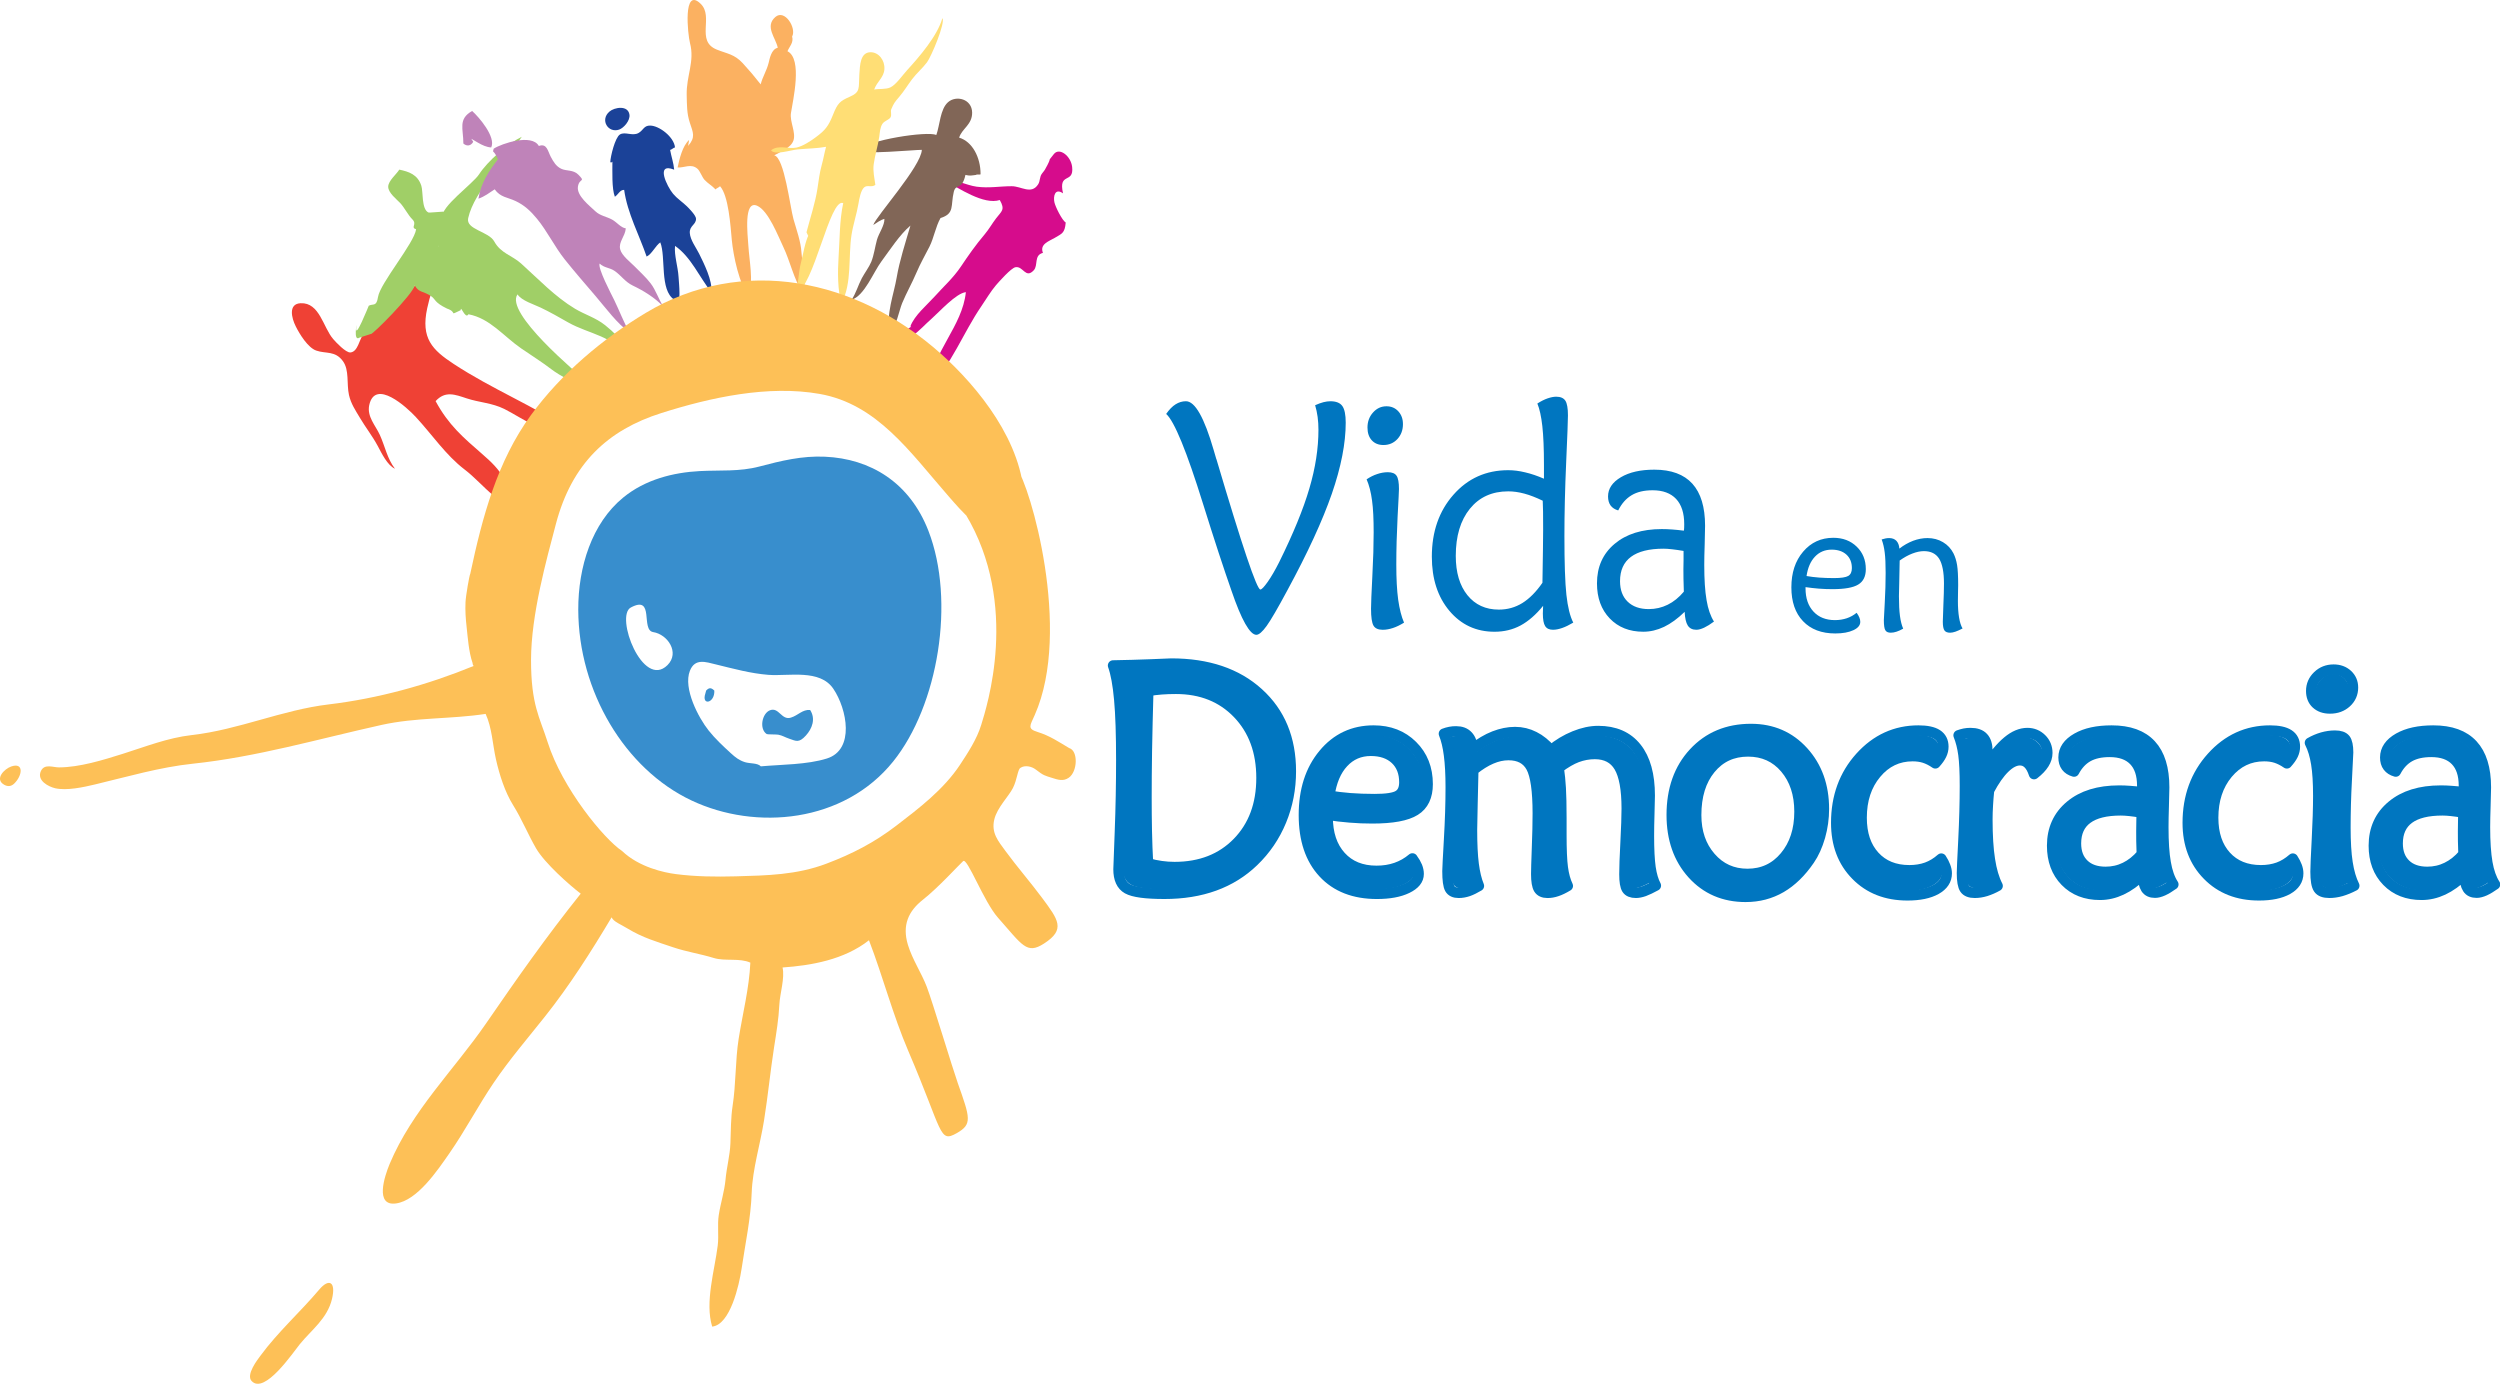 <svg xmlns="http://www.w3.org/2000/svg" width="399.963" height="221.386"><path d="M289.02 92.156c.615.11 1.282.19 2.013.248.725.052 1.513.082 2.36.082 1.146 0 1.916-.118 2.3-.345.386-.233.58-.645.58-1.25 0-.91-.29-1.624-.867-2.158-.582-.53-1.368-.798-2.37-.798-1.066 0-1.958.373-2.66 1.113-.71.74-1.16 1.777-1.357 3.11m8.014 5.88c.198.275.346.527.44.763.097.237.143.464.143.686 0 .545-.367.994-1.11 1.337-.73.343-1.7.52-2.89.52-2.2 0-3.918-.657-5.16-1.964-1.248-1.302-1.864-3.118-1.864-5.414 0-2.326.622-4.233 1.88-5.704 1.256-1.48 2.87-2.223 4.834-2.223 1.517 0 2.763.472 3.737 1.418.976.943 1.46 2.14 1.46 3.6 0 1.15-.402 1.974-1.215 2.462-.8.492-2.178.737-4.116.737-.725 0-1.453-.027-2.174-.082-.72-.06-1.43-.136-2.14-.242v.206c0 1.555.423 2.79 1.266 3.7.84.912 1.993 1.37 3.44 1.37.678 0 1.306-.104 1.885-.295.58-.194 1.108-.488 1.584-.88M303.92 89.68c-.014 1.097-.04 2.285-.07 3.556-.035 1.268-.048 1.98-.048 2.138 0 1.304.055 2.356.164 3.17.11.815.276 1.488.516 2.03-.388.22-.737.386-1.06.486-.314.106-.63.164-.94.164-.417 0-.705-.133-.857-.397-.158-.252-.237-.804-.237-1.632 0-.182.05-1.113.146-2.787.09-1.674.14-3.257.14-4.755 0-1.413-.05-2.502-.15-3.272-.093-.77-.257-1.46-.487-2.077.2-.063.403-.118.612-.16.196-.043.4-.058.594-.058.485 0 .864.146 1.15.434.278.3.442.714.478 1.25.69-.536 1.422-.95 2.196-1.25.776-.29 1.54-.435 2.3-.435.92 0 1.75.216 2.485.658.728.428 1.292 1.034 1.68 1.8.267.535.458 1.15.574 1.858.115.71.172 1.778.172 3.22 0 .147-.007.505-.022 1.07-.018.557-.02 1.048-.02 1.454 0 1.03.063 1.92.187 2.657.124.747.31 1.33.558 1.748-.434.224-.813.397-1.128.506-.32.112-.613.17-.864.17-.436 0-.74-.124-.91-.37-.166-.243-.257-.713-.257-1.39 0-.414.036-1.297.09-2.656.06-1.355.095-2.51.095-3.463 0-1.813-.264-3.13-.764-3.948-.51-.813-1.322-1.225-2.445-1.225-.574 0-1.195.13-1.86.39-.664.252-1.33.625-2.02 1.117M184.087 111.072c-.1 3.436-.173 6.514-.216 9.24-.04 2.735-.06 5.107-.06 7.133 0 1.79.016 3.52.05 5.216.036 1.693.1 3.346.18 4.944.67.197 1.348.35 2.027.443.673.094 1.353.145 2.035.145 3.98 0 7.187-1.267 9.635-3.79 2.438-2.533 3.663-5.838 3.663-9.94 0-4.065-1.21-7.374-3.63-9.918-2.426-2.54-5.58-3.806-9.45-3.806-.785 0-1.528.022-2.223.076-.7.057-1.373.14-2.01.257m-5.37-3.914c1.952-.033 3.908-.088 5.873-.167 1.96-.086 2.963-.125 3.006-.125 5.574 0 10.016 1.507 13.316 4.525 3.305 3.01 4.958 7.033 4.958 12.045 0 2.693-.488 5.232-1.468 7.625-.976 2.39-2.386 4.473-4.227 6.256-1.698 1.65-3.69 2.9-5.965 3.733-2.28.83-4.822 1.245-7.633 1.245-2.87 0-4.756-.257-5.665-.776-.907-.52-1.36-1.52-1.36-2.994 0-.11.07-2.026.213-5.753.143-3.727.213-7.41.213-11.036 0-3.936-.1-7.054-.31-9.343-.21-2.293-.524-4.043-.952-5.238" fill="#0076c0"/><path d="M183.7 110.542c-.102 3.572-.178 6.77-.226 9.604-.043 2.842-.06 5.308-.06 7.412 0 1.856.014 3.658.05 5.42.037 1.758.104 3.475.192 5.134.7.21 1.407.364 2.117.46.706.1 1.42.152 2.135.152 4.163 0 7.524-1.316 10.083-3.94 2.555-2.628 3.837-6.064 3.837-10.328 0-4.225-1.267-7.66-3.8-10.305-2.538-2.64-5.84-3.957-9.892-3.957-.825 0-1.6.025-2.33.082-.733.058-1.44.143-2.104.267zm-5.62-4.07c2.043-.036 4.093-.09 6.15-.173 2.052-.09 3.1-.13 3.144-.13 5.838 0 10.49 1.567 13.944 4.703 3.46 3.13 5.192 7.302 5.192 12.518 0 2.8-.513 5.44-1.538 7.923-1.025 2.483-2.502 4.652-4.427 6.502-1.778 1.713-3.864 3.014-6.245 3.878-2.386.865-5.05 1.295-7.994 1.295-3.002 0-4.976-.267-5.928-.803-.953-.54-1.423-1.58-1.423-3.112 0-.115.073-2.108.222-5.977.148-3.876.22-7.703.22-11.47 0-4.09-.105-7.33-.323-9.71-.216-2.384-.546-4.2-.995-5.444z" fill="none" stroke="#0076c0" stroke-width="1.68" stroke-linecap="round" stroke-linejoin="round"/><path d="M213.048 127.43c.937.182 1.977.315 3.106.403 1.137.088 2.36.133 3.666.133 1.777 0 2.97-.188 3.563-.558.6-.37.9-1.04.9-2.004 0-1.468-.45-2.633-1.342-3.488-.9-.852-2.125-1.283-3.678-1.283-1.65 0-3.027.6-4.118 1.796-1.098 1.188-1.793 2.865-2.096 5m12.434 9.522c.318.434.552.846.707 1.228.147.388.22.752.22 1.11 0 .886-.573 1.6-1.723 2.162-1.152.565-2.653.844-4.512.844-3.412 0-6.09-1.053-8.025-3.167-1.937-2.114-2.905-5.032-2.905-8.76 0-3.756.974-6.825 2.927-9.212 1.95-2.39 4.452-3.578 7.508-3.578 2.357 0 4.292.755 5.802 2.283 1.516 1.516 2.277 3.463 2.277 5.83 0 1.858-.625 3.192-1.88 3.975-1.253.797-3.385 1.198-6.39 1.198-1.132 0-2.254-.04-3.373-.137-1.122-.092-2.226-.223-3.327-.4v.335c0 2.514.655 4.5 1.975 5.972 1.298 1.46 3.087 2.195 5.337 2.195 1.055 0 2.03-.15 2.927-.467.9-.315 1.715-.785 2.452-1.413" fill="#0076c0"/><path d="M212.672 127.29c1 .19 2.114.33 3.32.423 1.214.09 2.52.14 3.92.14 1.898 0 3.174-.194 3.808-.59.64-.39.965-1.097.965-2.112 0-1.552-.486-2.783-1.438-3.684-.964-.9-2.274-1.356-3.933-1.356-1.765 0-3.233.634-4.4 1.893-1.174 1.258-1.917 3.03-2.242 5.286zm13.292 10.055c.34.46.59.894.756 1.3.157.404.236.792.236 1.17 0 .935-.613 1.69-1.844 2.285-1.23.594-2.835.89-4.822.89-3.648 0-6.51-1.11-8.58-3.346-2.07-2.23-3.1-5.31-3.1-9.247 0-3.97 1.036-7.212 3.125-9.732 2.084-2.523 4.76-3.78 8.028-3.78 2.52 0 4.585.8 6.2 2.407 1.624 1.607 2.434 3.663 2.434 6.156 0 1.968-.668 3.378-2.01 4.206-1.338.843-3.616 1.265-6.83 1.265-1.208 0-2.408-.044-3.606-.147-1.194-.097-2.377-.233-3.554-.42v.35c0 2.657.7 4.76 2.11 6.31 1.39 1.542 3.304 2.32 5.71 2.32 1.124 0 2.164-.16 3.125-.493.963-.334 1.836-.828 2.624-1.495z" fill="none" stroke="#0076c0" stroke-width="1.68" stroke-linecap="round" stroke-linejoin="round"/><path d="M231.65 118.054c.324-.125.645-.213.943-.264.297-.064.61-.085.94-.085.76 0 1.367.224 1.798.685.438.452.68 1.113.735 1.98 1.13-.867 2.232-1.51 3.318-1.925 1.073-.416 2.147-.63 3.22-.63 1.037 0 2.023.23 2.945.693.92.452 1.777 1.138 2.58 2.057 1.126-.92 2.33-1.626 3.607-2.138 1.28-.51 2.498-.774 3.666-.774 2.557 0 4.517.843 5.88 2.53 1.366 1.686 2.045 4.097 2.045 7.235 0 .458-.02 1.36-.066 2.702-.044 1.338-.062 2.466-.062 3.38 0 2.082.088 3.693.25 4.818.168 1.122.44 2.028.817 2.73-.715.384-1.313.666-1.792.84-.476.163-.9.248-1.27.248-.677 0-1.138-.19-1.387-.567-.25-.387-.38-1.13-.38-2.227 0-1.01.062-2.62.183-4.843.115-2.223.175-3.922.175-5.113 0-2.915-.385-5.026-1.167-6.327-.777-1.288-2.03-1.943-3.755-1.943-.943 0-1.85.17-2.73.49-.872.322-1.82.865-2.83 1.617.14.98.25 2.017.31 3.084.06 1.08.1 2.58.1 4.5v2.55c0 2.227.07 3.89.222 4.98.146 1.093.404 2.008.768 2.755-.637.373-1.195.642-1.684.797-.492.167-.97.246-1.432.246-.646 0-1.1-.204-1.353-.607-.25-.407-.38-1.14-.38-2.233 0-.576.04-1.89.117-3.94.082-2.04.12-3.796.12-5.25 0-3.426-.34-5.755-1.015-6.99-.676-1.224-1.844-1.837-3.5-1.837-.87 0-1.753.188-2.65.57-.9.383-1.826.947-2.78 1.71-.03 1.347-.077 3.064-.122 5.153-.05 2.096-.076 3.394-.076 3.894 0 2.15.087 3.888.257 5.2.172 1.32.442 2.412.806 3.286-.597.354-1.143.62-1.647.794-.494.164-.982.25-1.47.25-.65 0-1.1-.214-1.344-.632-.24-.42-.364-1.304-.364-2.65 0-.386.085-1.993.252-4.82.164-2.826.25-5.458.25-7.905 0-1.932-.09-3.543-.262-4.838-.167-1.298-.43-2.37-.79-3.238" fill="#0076c0"/><path d="M231.012 117.382c.337-.13.67-.225.98-.282.31-.064.633-.085.976-.085.795 0 1.422.236 1.87.72.453.48.705 1.178.762 2.097 1.177-.92 2.32-1.598 3.445-2.038 1.12-.436 2.232-.67 3.348-.67 1.08 0 2.102.25 3.057.737.96.48 1.85 1.205 2.684 2.172 1.17-.967 2.42-1.716 3.75-2.256 1.327-.54 2.594-.816 3.81-.816 2.654 0 4.692.892 6.108 2.672 1.42 1.78 2.123 4.328 2.123 7.645 0 .486-.02 1.435-.067 2.857-.045 1.413-.063 2.602-.063 3.57 0 2.2.088 3.902.257 5.09.176 1.187.46 2.145.853 2.885-.743.406-1.368.703-1.865.888-.495.173-.938.26-1.32.26-.7 0-1.18-.2-1.44-.6-.26-.403-.39-1.192-.39-2.347 0-1.07.06-2.768.184-5.12.12-2.348.185-4.147.185-5.402 0-3.08-.402-5.31-1.214-6.684-.81-1.362-2.108-2.056-3.903-2.056-.98 0-1.92.18-2.836.518-.907.343-1.89.916-2.942 1.708.15 1.037.26 2.135.325 3.263.064 1.14.103 2.723.103 4.755v2.693c0 2.353.073 4.112.227 5.262.155 1.155.422 2.122.8 2.91-.66.395-1.242.68-1.75.844-.508.177-1.006.26-1.488.26-.67 0-1.14-.214-1.404-.64-.26-.43-.394-1.214-.394-2.358 0-.61.042-1.998.12-4.163.086-2.16.126-4.014.126-5.548 0-3.624-.352-6.084-1.056-7.388-.703-1.294-1.916-1.943-3.636-1.943-.904 0-1.82.2-2.754.604-.937.403-1.898 1-2.887 1.807-.033 1.424-.082 3.237-.127 5.448-.052 2.214-.08 3.582-.08 4.115 0 2.272.09 4.104.268 5.492.18 1.395.46 2.55.84 3.473-.625.376-1.192.655-1.713.84-.516.173-1.022.26-1.526.26-.677 0-1.147-.22-1.4-.663-.25-.443-.378-1.38-.378-2.803 0-.41.09-2.104.26-5.09.174-2.99.262-5.773.262-8.356 0-2.04-.094-3.743-.273-5.11-.172-1.37-.448-2.505-.818-3.424z" fill="none" stroke="#0076c0" stroke-width="1.68" stroke-linecap="round" stroke-linejoin="round"/><path d="M279.574 139.317c2.308 0 4.203-.882 5.674-2.647 1.477-1.768 2.217-4.034 2.217-6.802 0-2.7-.728-4.895-2.172-6.6-1.45-1.7-3.33-2.55-5.634-2.55-2.358 0-4.256.883-5.703 2.648-1.45 1.765-2.168 4.106-2.168 7.02 0 2.587.733 4.725 2.2 6.402 1.465 1.692 3.33 2.53 5.584 2.53m-.255 3.462c-3.32 0-6.012-1.16-8.1-3.48-2.085-2.318-3.122-5.3-3.122-8.935 0-3.867 1.107-7.006 3.34-9.413 2.228-2.414 5.12-3.62 8.67-3.62 3.208 0 5.853 1.145 7.93 3.435 2.077 2.292 3.117 5.185 3.117 8.697 0 1.407-.197 2.805-.585 4.188-.397 1.374-.93 2.557-1.6 3.53-1.272 1.865-2.71 3.263-4.314 4.197-1.607.936-3.387 1.4-5.337 1.4" fill="#0076c0"/><path d="M279.57 139.82c2.436 0 4.438-.928 5.99-2.79 1.56-1.865 2.34-4.252 2.34-7.172 0-2.848-.77-5.165-2.294-6.96-1.528-1.8-3.512-2.69-5.944-2.69-2.487 0-4.49.93-6.02 2.793-1.528 1.863-2.286 4.328-2.286 7.403 0 2.73.773 4.983 2.323 6.754 1.545 1.78 3.513 2.663 5.89 2.663zm-.27 3.657c-3.498 0-6.34-1.228-8.545-3.675-2.198-2.445-3.296-5.587-3.296-9.423 0-4.074 1.17-7.385 3.523-9.927 2.353-2.544 5.407-3.818 9.152-3.818 3.385 0 6.175 1.21 8.367 3.624 2.193 2.42 3.29 5.47 3.29 9.17 0 1.486-.206 2.96-.618 4.418-.42 1.45-.98 2.696-1.686 3.72-1.344 1.97-2.86 3.444-4.552 4.432-1.698.983-3.576 1.477-5.635 1.477z" fill="none" stroke="#0076c0" stroke-width="1.68" stroke-linecap="round" stroke-linejoin="round"/><path d="M309.118 122.538c-.552-.39-1.094-.668-1.622-.84-.528-.17-1.116-.255-1.756-.255-2.162 0-3.973.88-5.407 2.647-1.444 1.762-2.162 4-2.162 6.696 0 2.448.634 4.383 1.914 5.817 1.28 1.434 3.002 2.153 5.186 2.153.943 0 1.8-.148 2.57-.427.77-.293 1.49-.738 2.158-1.348.264.403.458.792.59 1.168.14.367.213.727.213 1.064 0 1.02-.53 1.835-1.566 2.426-1.047.598-2.466.9-4.252.9-3.136 0-5.677-1.012-7.633-3.05-1.963-2.03-2.94-4.676-2.94-7.927 0-3.95 1.186-7.266 3.557-9.956 2.375-2.684 5.253-4.028 8.643-4.028 1.244 0 2.17.197 2.778.603.604.403.913 1.013.913 1.838 0 .422-.093.825-.28 1.223-.19.397-.483.822-.902 1.295" fill="#0076c0"/><path d="M309.625 122.12c-.594-.413-1.18-.704-1.75-.89-.567-.178-1.2-.266-1.89-.266-2.334 0-4.284.93-5.83 2.793-1.557 1.862-2.33 4.224-2.33 7.07 0 2.583.685 4.627 2.062 6.14 1.38 1.516 3.236 2.27 5.59 2.27 1.015 0 1.943-.153 2.768-.45.83-.304 1.61-.777 2.33-1.417.28.425.49.83.636 1.228.15.39.23.768.23 1.126 0 1.076-.572 1.928-1.69 2.56-1.13.63-2.657.95-4.583.95-3.378 0-6.12-1.07-8.227-3.22-2.114-2.143-3.166-4.933-3.166-8.37 0-4.166 1.276-7.67 3.833-10.507 2.56-2.836 5.662-4.252 9.316-4.252 1.337 0 2.338.21 2.993.637.652.427.983 1.07.983 1.94 0 .443-.1.87-.304 1.29-.2.418-.52.867-.97 1.367z" fill="none" stroke="#0076c0" stroke-width="1.68" stroke-linecap="round" stroke-linejoin="round"/><path d="M318.04 123.06c1.077-1.708 2.102-2.987 3.078-3.82.968-.84 1.93-1.263 2.878-1.263.8 0 1.486.294 2.05.868.564.576.85 1.294.85 2.138 0 .55-.164 1.09-.483 1.62-.32.533-.8 1.057-1.446 1.58-.225-.717-.507-1.244-.847-1.584-.336-.347-.736-.514-1.216-.514-.7 0-1.44.392-2.213 1.174-.776.792-1.534 1.917-2.28 3.39-.07.73-.136 1.465-.173 2.217-.045.752-.067 1.483-.067 2.193 0 2.423.12 4.446.364 6.062.237 1.61.616 2.94 1.125 3.976-.577.34-1.14.588-1.7.773-.548.177-1.088.265-1.624.265-.698 0-1.186-.194-1.456-.594-.26-.394-.4-1.19-.4-2.39 0-.433.073-2.116.215-5.033.143-2.924.215-5.64.215-8.15 0-2.055-.072-3.63-.215-4.733-.146-1.095-.38-2.07-.713-2.917.292-.11.577-.194.856-.255.276-.054.58-.085.873-.085.835 0 1.454.222 1.86.676.4.446.6 1.135.6 2.066 0 .202-.01.493-.03.86-.027.367-.054.864-.1 1.48" fill="#0076c0"/><path d="M317.803 122.657c1.183-1.804 2.31-3.157 3.38-4.042 1.066-.89 2.124-1.33 3.164-1.33.883 0 1.635.308 2.254.914.62.61.932 1.367.932 2.262 0 .582-.176 1.155-.528 1.713-.352.56-.88 1.116-1.59 1.668-.248-.758-.557-1.316-.93-1.674-.37-.365-.81-.544-1.335-.544-.77 0-1.584.416-2.433 1.244-.855.834-1.686 2.026-2.508 3.584-.077.77-.15 1.55-.19 2.345-.05.796-.075 1.566-.075 2.318 0 2.563.13 4.698.4 6.408.258 1.705.677 3.11 1.238 4.204-.634.36-1.252.624-1.865.822-.604.185-1.2.28-1.79.28-.767 0-1.3-.208-1.594-.632-.292-.416-.443-1.262-.443-2.526 0-.458.083-2.242.24-5.323.155-3.092.234-5.964.234-8.617 0-2.175-.08-3.84-.237-5.007-.157-1.165-.415-2.19-.776-3.085.313-.114.63-.205.935-.268.3-.058.634-.088.958-.088.92 0 1.6.233 2.04.715.444.466.662 1.197.662 2.18 0 .218-.012.524-.033.913-.03.388-.06.912-.11 1.564z" fill="none" stroke="#0076c0" stroke-width="1.68" stroke-linecap="round" stroke-linejoin="round"/><path d="M342.314 129.996c-.66-.115-1.244-.197-1.765-.255-.526-.057-.972-.08-1.342-.08-2.217 0-3.888.418-5.013 1.255-1.13.843-1.692 2.1-1.692 3.763 0 1.34.39 2.396 1.18 3.17.782.76 1.874 1.146 3.257 1.146 1.04 0 2.013-.222 2.92-.67.91-.455 1.738-1.123 2.496-2.023-.024-.824-.05-1.485-.055-1.998-.006-.518-.008-1.007-.008-1.483 0-.295.002-.76.022-1.39.017-.624.017-1.1 0-1.434m4.74 10.896c-.56.407-1.07.716-1.53.93-.457.213-.863.314-1.21.314-.615 0-1.066-.213-1.345-.64-.277-.434-.44-1.125-.484-2.09-1.07 1.034-2.135 1.805-3.18 2.302-1.047.497-2.115.75-3.2.75-2.14 0-3.867-.683-5.18-2.048-1.316-1.362-1.97-3.166-1.97-5.39 0-2.52.906-4.542 2.71-6.06 1.804-1.524 4.234-2.285 7.287-2.285.498 0 1.028.02 1.6.06.554.043 1.16.1 1.803.183.03-.146.05-.29.055-.446.005-.152.005-.334.005-.543 0-1.67-.412-2.94-1.25-3.82-.836-.875-2.046-1.312-3.626-1.312-1.32 0-2.403.243-3.252.725-.852.488-1.538 1.237-2.068 2.256-.51-.144-.904-.395-1.165-.756-.267-.352-.4-.81-.4-1.38 0-1.174.66-2.147 1.99-2.92 1.322-.765 3.05-1.147 5.18-1.147 2.62 0 4.584.72 5.89 2.156 1.31 1.435 1.967 3.585 1.967 6.448 0 .535-.025 1.466-.064 2.803-.046 1.325-.064 2.4-.064 3.215 0 2.24.115 4.045.355 5.404.226 1.364.614 2.465 1.142 3.29" fill="#0076c0"/><path d="M342.617 129.995c-.703-.122-1.33-.21-1.89-.27-.56-.06-1.036-.088-1.436-.088-2.37 0-4.157.443-5.36 1.328-1.214.892-1.815 2.22-1.815 3.976 0 1.414.42 2.53 1.265 3.343.834.806 2.005 1.21 3.484 1.21 1.113 0 2.157-.234 3.127-.71.975-.476 1.86-1.18 2.673-2.13-.027-.872-.052-1.57-.06-2.11-.004-.548-.007-1.064-.007-1.567 0-.313.003-.804.02-1.465.02-.663.02-1.164 0-1.515zm5.074 11.502c-.6.43-1.145.76-1.637.986-.488.22-.925.328-1.292.328-.66 0-1.142-.22-1.442-.676-.294-.458-.47-1.186-.513-2.204-1.15 1.09-2.286 1.904-3.408 2.43-1.12.526-2.263.79-3.427.79-2.29 0-4.14-.72-5.544-2.16-1.407-1.44-2.11-3.344-2.11-5.69 0-2.66.97-4.796 2.902-6.403 1.932-1.608 4.534-2.408 7.803-2.408.534 0 1.102.017 1.71.066.595.042 1.248.103 1.933.19.033-.154.05-.31.058-.472.007-.158.01-.355.01-.574 0-1.762-.443-3.102-1.338-4.03-.897-.925-2.192-1.386-3.885-1.386-1.41 0-2.568.255-3.478.764-.914.516-1.648 1.307-2.215 2.384-.546-.155-.967-.42-1.25-.798-.284-.373-.424-.858-.424-1.458 0-1.24.708-2.275 2.13-3.084 1.413-.804 3.263-1.207 5.54-1.207 2.81 0 4.91.755 6.31 2.274 1.403 1.515 2.103 3.784 2.103 6.807 0 .564-.024 1.547-.07 2.957-.045 1.4-.066 2.535-.066 3.394 0 2.368.124 4.273.38 5.707.244 1.44.657 2.602 1.224 3.472z" fill="none" stroke="#0076c0" stroke-width="1.68" stroke-linecap="round" stroke-linejoin="round"/><path d="M365.36 122.538c-.55-.39-1.097-.668-1.622-.84-.524-.17-1.113-.255-1.756-.255-2.165 0-3.966.88-5.413 2.647-1.438 1.762-2.16 4-2.16 6.696 0 2.448.637 4.383 1.91 5.817 1.28 1.434 3.012 2.153 5.195 2.153.937 0 1.796-.148 2.563-.427.773-.293 1.49-.738 2.165-1.348.252.403.452.792.588 1.168.138.367.205.727.205 1.064 0 1.02-.522 1.835-1.562 2.426-1.046.598-2.463.9-4.252.9-3.13 0-5.67-1.012-7.626-3.05-1.962-2.03-2.945-4.676-2.945-7.927 0-3.95 1.188-7.266 3.563-9.956 2.368-2.684 5.252-4.028 8.64-4.028 1.246 0 2.168.197 2.778.603.607.403.91 1.013.91 1.838 0 .422-.094.825-.276 1.223-.188.397-.488.822-.903 1.295" fill="#0076c0"/><path d="M365.868 122.12c-.594-.413-1.183-.704-1.75-.89-.567-.178-1.198-.266-1.89-.266-2.337 0-4.278.93-5.837 2.793-1.55 1.862-2.325 4.224-2.325 7.07 0 2.583.685 4.627 2.06 6.14 1.38 1.516 3.244 2.27 5.597 2.27 1.01 0 1.938-.153 2.763-.45.834-.304 1.604-.777 2.335-1.417.273.425.485.83.634 1.228.146.39.218.768.218 1.126 0 1.076-.56 1.928-1.683 2.56-1.13.63-2.654.95-4.583.95-3.375 0-6.114-1.07-8.22-3.22-2.115-2.143-3.174-4.933-3.174-8.37 0-4.166 1.28-7.67 3.84-10.507 2.553-2.836 5.66-4.252 9.313-4.252 1.34 0 2.338.21 2.993.637.654.427.98 1.07.98 1.94 0 .443-.1.87-.3 1.29-.2.418-.523.867-.972 1.367z" fill="none" stroke="#0076c0" stroke-width="1.68" stroke-linecap="round" stroke-linejoin="round"/><path d="M375.835 110.57c0 .923-.288 1.69-.858 2.306-.57.607-1.286.916-2.154.916-.758 0-1.346-.246-1.792-.728-.442-.48-.66-1.134-.66-1.96 0-.906.285-1.676.852-2.316.567-.634 1.262-.955 2.074-.955.73 0 1.344.255 1.82.776.48.515.72 1.167.72 1.96m.17 30.476c-.605.373-1.175.64-1.712.825-.54.177-1.058.265-1.56.265-.702 0-1.175-.212-1.424-.64-.25-.43-.373-1.295-.373-2.59 0-.743.064-2.408.18-5 .114-2.584.175-4.813.175-6.672 0-2.023-.088-3.67-.26-4.928-.17-1.265-.447-2.344-.83-3.233.526-.358 1.07-.628 1.627-.813.55-.186 1.106-.283 1.65-.283.657 0 1.105.182 1.35.546.24.364.368 1.04.368 2.03 0 .26-.064 1.676-.182 4.248-.12 2.578-.173 5.02-.173 7.334 0 2.17.09 3.966.28 5.392.19 1.425.484 2.598.882 3.52" fill="#0076c0"/><path d="M376.435 109.988c0 .958-.352 1.756-1.05 2.396-.694.634-1.564.955-2.622.955-.925 0-1.64-.256-2.187-.76-.54-.496-.807-1.185-.807-2.037 0-.943.348-1.744 1.04-2.408.69-.664 1.537-.998 2.53-.998.89 0 1.637.267 2.22.807.58.54.875 1.216.875 2.044zm.206 31.71c-.732.384-1.427.663-2.085.857-.658.185-1.29.273-1.898.273-.86 0-1.438-.218-1.738-.667-.307-.445-.46-1.342-.46-2.69 0-.775.08-2.507.22-5.203s.215-5.007.215-6.944c0-2.105-.107-3.82-.32-5.126-.208-1.316-.545-2.44-1.015-3.366.646-.37 1.307-.65 1.99-.848.673-.188 1.35-.288 2.01-.288.804 0 1.35.188 1.653.57.29.376.443 1.08.443 2.11 0 .27-.076 1.745-.22 4.42-.147 2.68-.21 5.222-.21 7.626 0 2.26.108 4.128.34 5.61.232 1.484.593 2.706 1.075 3.667z" fill="none" stroke="#0076c0" stroke-width="1.68" stroke-linecap="round" stroke-linejoin="round"/><path d="M393.78 129.996c-.658-.115-1.247-.197-1.768-.255-.522-.057-.968-.08-1.34-.08-2.218 0-3.886.418-5.01 1.255-1.13.843-1.693 2.1-1.693 3.763 0 1.34.39 2.396 1.18 3.17.784.76 1.867 1.146 3.25 1.146 1.043 0 2.017-.222 2.923-.67.913-.455 1.747-1.123 2.5-2.023-.03-.824-.046-1.485-.052-1.998-.01-.518-.01-1.007-.01-1.483 0-.295.004-.76.02-1.39.013-.624.013-1.1 0-1.434m4.744 10.896c-.568.407-1.074.716-1.53.93-.463.213-.863.314-1.212.314-.616 0-1.067-.213-1.346-.64-.276-.434-.44-1.125-.483-2.09-1.07 1.034-2.132 1.805-3.175 2.302-1.052.497-2.123.75-3.202.75-2.14 0-3.873-.683-5.18-2.048-1.32-1.362-1.97-3.166-1.97-5.39 0-2.52.9-4.542 2.707-6.06 1.804-1.524 4.23-2.285 7.284-2.285.5 0 1.034.02 1.595.06.565.043 1.168.1 1.81.183.03-.146.047-.29.056-.446.004-.152.01-.334.01-.543 0-1.67-.413-2.94-1.253-3.82-.837-.875-2.047-1.312-3.627-1.312-1.316 0-2.393.243-3.245.725-.858.488-1.54 1.237-2.07 2.256-.517-.144-.902-.395-1.166-.756-.273-.352-.4-.81-.4-1.38 0-1.174.664-2.147 1.986-2.92 1.325-.765 3.048-1.147 5.186-1.147 2.613 0 4.578.72 5.888 2.156 1.31 1.435 1.968 3.585 1.968 6.448 0 .535-.027 1.466-.066 2.803-.046 1.325-.07 2.4-.07 3.215 0 2.24.124 4.045.352 5.404.236 1.364.624 2.465 1.152 3.29" fill="#0076c0"/><path d="M394.083 129.995c-.706-.122-1.334-.21-1.892-.27-.557-.06-1.033-.088-1.437-.088-2.37 0-4.157.443-5.358 1.328-1.21.892-1.814 2.22-1.814 3.976 0 1.414.42 2.53 1.266 3.343.837.806 1.998 1.21 3.478 1.21 1.116 0 2.157-.234 3.13-.71.977-.476 1.868-1.18 2.675-2.13-.032-.872-.05-1.57-.06-2.11-.002-.548-.008-1.064-.008-1.567 0-.313.006-.804.02-1.465.016-.663.016-1.164 0-1.515zm5.077 11.502c-.607.43-1.15.76-1.638.986-.494.22-.925.328-1.298.328-.658 0-1.14-.22-1.437-.676-.3-.458-.473-1.186-.52-2.204-1.145 1.09-2.28 1.904-3.398 2.43-1.126.526-2.273.79-3.43.79-2.29 0-4.144-.72-5.545-2.16-1.41-1.44-2.11-3.344-2.11-5.69 0-2.66.964-4.796 2.9-6.403 1.93-1.608 4.53-2.408 7.796-2.408.54 0 1.11.017 1.71.066.604.042 1.25.103 1.94.19.032-.154.047-.31.056-.472.007-.158.013-.355.013-.574 0-1.762-.444-3.102-1.342-4.03-.898-.925-2.192-1.386-3.885-1.386-1.407 0-2.562.255-3.472.764-.918.516-1.652 1.307-2.216 2.384-.552-.155-.964-.42-1.25-.798-.287-.373-.424-.858-.424-1.458 0-1.24.71-2.275 2.123-3.084 1.422-.804 3.263-1.207 5.553-1.207 2.8 0 4.9.755 6.302 2.274 1.404 1.515 2.107 3.784 2.107 6.807 0 .564-.027 1.547-.073 2.957-.045 1.4-.072 2.535-.072 3.394 0 2.368.133 4.273.38 5.707.25 1.44.666 2.602 1.23 3.472z" fill="none" stroke="#0076c0" stroke-width="1.68" stroke-linecap="round" stroke-linejoin="round"/><path d="M186.57 66.223c.486-.698.987-1.213 1.505-1.538.52-.328 1.07-.494 1.66-.494 1.452 0 2.93 2.612 4.442 7.834.19.613.33 1.083.415 1.42l.022.027c4.112 13.893 6.453 20.84 7.026 20.84.21 0 .598-.408 1.18-1.23.576-.822 1.18-1.862 1.82-3.13 2.256-4.56 3.872-8.5 4.837-11.8.976-3.303 1.455-6.435 1.455-9.395 0-.704-.042-1.398-.13-2.056-.094-.656-.22-1.28-.4-1.872.488-.22.928-.382 1.33-.486.398-.1.765-.15 1.102-.15.92 0 1.556.254 1.92.763.36.503.542 1.395.542 2.66 0 3.296-.74 7.093-2.226 11.393-1.49 4.29-3.863 9.447-7.13 15.47-1.525 2.84-2.626 4.734-3.3 5.668-.684.943-1.227 1.413-1.643 1.413-.515 0-1.106-.592-1.774-1.77-.667-1.173-1.404-2.944-2.213-5.312-1.23-3.5-2.74-8.106-4.525-13.823-2.63-8.455-4.604-13.268-5.914-14.432M224.452 67.845c0 .96-.297 1.753-.883 2.393-.595.64-1.338.958-2.242.958-.782 0-1.404-.252-1.862-.755-.458-.5-.688-1.18-.688-2.043 0-.937.29-1.74.888-2.405.592-.664 1.307-.995 2.15-.995.765 0 1.398.264 1.896.807.49.537.74 1.213.74 2.04m.176 31.768c-.625.385-1.216.676-1.78.858-.562.188-1.107.285-1.626.285-.734 0-1.23-.227-1.486-.673-.26-.452-.39-1.35-.39-2.7 0-.78.072-2.516.21-5.215.147-2.705.21-5.028.21-6.972 0-2.11-.075-3.82-.26-5.14-.173-1.317-.464-2.44-.868-3.37.546-.37 1.113-.655 1.692-.843.574-.197 1.144-.297 1.708-.297.682 0 1.146.19 1.4.576.253.374.377 1.08.377 2.106 0 .276-.07 1.753-.218 4.44-.137 2.686-.207 5.23-.207 7.648 0 2.262.097 4.136.3 5.625.21 1.476.52 2.707.938 3.672M246.767 93.237c.033-1.66.057-3.433.082-5.325.017-1.883.03-2.945.03-3.18 0-1.293-.004-2.245-.013-2.87-.006-.628-.022-1.216-.052-1.756-1.052-.506-2.026-.89-2.938-1.134-.907-.243-1.765-.364-2.578-.364-2.585 0-4.63.925-6.136 2.78-1.507 1.854-2.26 4.374-2.26 7.552 0 2.644.622 4.74 1.86 6.278 1.246 1.54 2.92 2.31 5.028 2.31 1.38 0 2.63-.35 3.766-1.052 1.134-.707 2.205-1.786 3.21-3.24m.244-16.648v-2.232c0-2.58-.088-4.646-.26-6.187-.173-1.55-.437-2.75-.795-3.612.585-.373 1.13-.65 1.644-.825.513-.173.965-.267 1.365-.267.7 0 1.19.215 1.468.637.276.418.416 1.207.416 2.356 0 .727-.092 3.226-.283 7.502-.19 4.285-.282 8.21-.282 11.773 0 4.33.103 7.472.318 9.437.218 1.956.582 3.442 1.098 4.437-.648.387-1.246.678-1.773.86-.537.188-1.028.285-1.47.285-.595 0-1.014-.197-1.257-.594-.242-.38-.367-1.052-.367-2 0-.32.013-.565.025-.744.012-.182.02-.346.02-.494-1.152 1.425-2.362 2.47-3.608 3.145-1.25.67-2.635 1.004-4.164 1.004-2.948 0-5.352-1.12-7.227-3.35-1.872-2.233-2.806-5.12-2.806-8.662 0-3.99 1.147-7.293 3.457-9.91 2.31-2.62 5.227-3.925 8.76-3.925.858 0 1.762.113 2.717.346.955.22 1.956.563 3.005 1.018M269.342 88.14c-.68-.115-1.292-.206-1.83-.264-.54-.064-1.002-.094-1.387-.094-2.296 0-4.03.44-5.198 1.307-1.168.873-1.747 2.17-1.747 3.893 0 1.386.4 2.478 1.216 3.272.813.79 1.94 1.192 3.378 1.192 1.08 0 2.09-.233 3.027-.697.94-.46 1.802-1.16 2.588-2.09-.03-.846-.052-1.534-.058-2.068-.012-.534-.012-1.043-.012-1.544 0-.294.01-.773.024-1.425.015-.652.015-1.146 0-1.483m4.865 11.303c-.58.433-1.1.752-1.57.976-.47.218-.887.336-1.24.336-.632 0-1.093-.23-1.38-.682-.287-.455-.45-1.183-.5-2.19-1.106 1.08-2.204 1.88-3.295 2.405-1.092.517-2.196.78-3.32.78-2.22 0-4.007-.708-5.372-2.13-1.358-1.417-2.04-3.29-2.04-5.608 0-2.63.933-4.73 2.807-6.31 1.875-1.584 4.395-2.375 7.558-2.375.518 0 1.067.02 1.653.063.585.043 1.216.106 1.88.192.033-.152.042-.31.05-.47.01-.167.01-.35.01-.57 0-1.76-.43-3.106-1.295-4.034-.867-.922-2.12-1.39-3.76-1.39-1.365 0-2.487.265-3.36.792-.883.525-1.595 1.332-2.147 2.433-.528-.152-.934-.413-1.216-.786-.27-.373-.41-.858-.41-1.452 0-1.238.686-2.263 2.05-3.07 1.37-.812 3.154-1.213 5.356-1.213 2.71 0 4.74.753 6.09 2.248 1.352 1.5 2.028 3.74 2.028 6.717 0 .56-.02 1.528-.06 2.923-.05 1.386-.07 2.505-.07 3.348 0 2.34.12 4.216.37 5.64.236 1.423.637 2.564 1.183 3.425" fill="#0076c0"/><path d="M146.272 52.853c-.112-.2-.385-.422-.54-.56-1.09.633-3.11 2.75-3.454 3.97 1.222-.023 2.78-1.894 3.782-2.606 1.125-.804 1.91-1.732 2.975-2.663 1.292-1.143 3.933-4.094 5.49-4.255-.577 5.512-5.324 9.497-5.763 15 3.327-3.13 5.386-8.58 8.19-12.672.765-1.116 1.535-2.438 2.39-3.44.49-.57 2.42-2.743 3.103-2.874 1.26-.242 1.613 1.91 2.94.492.742-.792-.014-2.414 1.472-2.79-.567-1.4.998-1.875 1.866-2.387 1.16-.7 1.628-.735 1.777-2.464-.57-.342-1.653-2.51-1.81-3.242-.207-.922.075-2.344 1.38-1.43-.79-3.464 1.764-1.463 1.46-4.213-.193-1.764-2.05-3.196-2.93-2.065-1.21 1.547-.254.237-1.012 1.72-.376.743-.412.8-.864 1.368-.45.564-.273 1.2-.643 1.762-1.097 1.68-2.683.282-4.223.288-1.962.002-3.633.342-5.608.076-1.666-.223-3.555-1.308-5.196-1.04 2.342 1.29 6.348 4.005 8.898 3.174.892 1.558.303 1.768-.57 2.905-.634.818-1.177 1.794-1.86 2.6-1.473 1.742-2.583 3.34-3.796 5.147-1.234 1.83-2.726 3.142-4.22 4.807-1.223 1.356-3.186 2.975-3.85 4.73l.616.66z" fill="#d60c8c"/><path d="M149.8 21.592c-1.434-.65-10.905.77-12.725 2.487 1.11.693 9.092-.107 10.405-.107-.097 2.632-7.348 10.648-7.772 12.027.576-.382 1.183-.825 1.783-.985.053 1.043-.906 2.308-1.194 3.363-.31 1.122-.476 2.453-.91 3.518-.327.794-1.064 1.795-1.504 2.61-.582 1.102-.943 2.42-1.634 3.446 2.053-.63 3.46-4.373 4.776-6.144 1.377-1.856 2.923-4.273 4.63-5.717-.82 2.8-1.752 5.666-2.195 8.286-.453 2.696-1.735 5.908-1.105 8.66 1.04-.63 1.483-3.355 1.978-4.54.715-1.715 1.57-3.182 2.27-4.838.635-1.5 1.4-2.827 2.103-4.207.697-1.372.973-3.17 1.762-4.566 2.32-.724 1.583-1.965 2.13-4.212.33-1.35 1.318-.188 1.858-2.69.752.185.95.09 1.716 0 .06-.152.643.022.704-.11.01-2.716-1.332-5.23-3.427-5.852.44-1.456 2.103-2.062 2.08-4.01-.03-2.195-2.564-2.807-3.858-1.66-1.274 1.13-1.298 3.662-1.872 5.242" fill="#816657"/><path d="M48.1 48.51c-2.017.097-1.456 2.374-.786 3.7.643 1.295 1.972 3.43 3.285 3.878 1.524.54 3.025-.024 4.272 1.7 1.034 1.433.564 3.617.96 5.403.316 1.41 1.047 2.47 1.742 3.64.913 1.547 1.998 2.91 2.85 4.497.652 1.21 1.55 3.12 2.77 3.66-1.238-1.573-1.596-3.6-2.43-5.422-.682-1.504-2.08-2.91-1.69-4.755.94-4.297 6.018.35 7.452 1.905 2.608 2.81 4.795 6.098 7.794 8.39 1.64 1.25 2.987 2.818 4.57 4.125 1.465 1.204 3.078 1.93 4.322 3.47.315-.146.41-.258.573-.52-.98-1.794-1.923-3.538-2.908-5.263-1.13-1.96-2.26-3-3.77-4.316-2.972-2.592-5.353-4.6-7.415-8.43 1.55-1.695 3.112-1.05 4.995-.433 2.01.66 4.012.71 5.995 1.686 2.65 1.3 7.764 5.128 10.84 3.566-6.075-4.034-12.817-6.742-18.925-10.758-3.42-2.244-5.304-4.103-4.245-8.934.41-1.853 1.04-4.003 1.877-5.665.83-1.634 1.846-2.617 1.203-4.676-2.035.528.958-1-.294.822-1.657 2.416-7.498 9.236-9.657 11.15-.986.864-2.554 1.528-3.35 2.538-.647.807-.862 2.827-2.08 2.92-.72.052-2.303-1.625-2.74-2.14-1.62-1.86-2.165-5.875-5.213-5.738" fill="#ef4135"/><path d="M57.5 54.02c-1.063.744-.32-2.886-.478-1.79-.38 2.6 2.026-3.474 1.98-3.325.71-.36 1.235.197 1.47-1.374.33-2.216 5.797-8.627 6.1-10.85-.958-.297.234-.773-.615-1.604-.662-.655-1.283-1.907-1.93-2.593-.542-.58-1.93-1.63-1.92-2.62.016-.952 1.33-1.99 1.772-2.726 1.51.318 2.944.77 3.526 2.574.31.94.012 3.744 1.125 4.277.147.07 1.91-.127 2.212-.12.722.02 1.253-.334 1.862-.14.582.185.7 1.592 1.268 1.707.6.124-4.328 4.052-3.703 3.967-.805-1.652 1.04-4.463 2.152-2.695.522-.385-2.108-1.956-1.534-1.9-.434-1.648 4.888-5.41 5.853-6.916 1.362-2.103 4.553-4.893 6.833-6.01-2.4 3.71-7.575 8.55-8.573 13.02-.413 1.83 3.287 2.102 4.176 3.73 1.028 1.893 2.838 2.214 4.285 3.518 2.788 2.51 5.444 5.33 8.632 7.242 1.634.974 3.278 1.413 4.822 2.636 1.355 1.07 2.502 2.307 3.666 3.617-1.61-.197-2.863-1.18-4.32-1.816-1.815-.798-3.53-1.27-5.266-2.247-1.45-.828-2.88-1.644-4.39-2.366-1.032-.503-3.08-1.11-3.71-2.123-2.093 2.922 9.416 12.53 11.433 14.26-1.526.598-4.728-1.294-6.01-2.274-1.605-1.222-3.197-2.21-4.826-3.332-2.87-1.978-4.978-4.807-8.45-5.47-.498.902-1.26-1.584-1.23-.653-2.05.95-.393.368-2.213-.263-2.056-.995-1.79-1.48-2.53-1.98-1.248-.85-1.955-.52-2.613-1.708-.373 1.485-6.872 8.014-7.024 7.757l-1.83.594z" fill="#a0cf67"/><path d="M74.597 20.954c-.136.24-.18.503-.148.782 1.376.534 2.67 1.78 4.138 1.853.804-1.666-1.99-4.892-3.053-5.836-2.3 1.304-1.395 2.863-1.402 5.207.552.493 1.207.396 1.58-.275M78.873 24.2c.337.32.6.81.792 1.285-1.42 1.847-2.714 3.72-3.124 6.3 1.008-.353 1.724-.923 2.603-1.496.916 1.294 2.072 1.27 3.354 1.88 1.402.663 2.393 1.588 3.412 2.828 1.613 1.953 2.84 4.5 4.44 6.505 1.564 1.962 3.25 3.897 4.93 5.862 1.598 1.874 3.494 4.467 5.428 5.802-.912-1.562-1.634-3.51-2.444-5.162-.49-.994-2.653-5.082-2.332-5.84.737.712 1.592.627 2.39 1.176 1.07.732 1.656 1.742 2.926 2.354 1.73.822 3.567 1.962 4.88 3.367-.758-1.173-1.19-2.63-2.032-3.724-.776-1.015-1.7-1.82-2.575-2.723-.65-.664-2.067-1.73-2.304-2.74-.28-1.184.783-2.018.904-3.334-.825-.13-1.428-.99-2.196-1.41-.873-.477-1.925-.617-2.653-1.31-.98-.926-3.044-2.512-2.813-3.965.22-1.42 1.307-.664.045-1.932-.785-.788-1.89-.534-2.7-.916-.84-.397-1.257-1.116-1.682-1.91-.485-.9-.61-2.22-1.917-1.744-1.125-2.005-5.953-.394-7.223.434l-.107.412z" fill="#bf83b9"/><path d="M99.05 20.735c.728-.25 1.793-1.444 1.653-2.39-.227-1.56-2.395-1.183-3.193-.5-1.565 1.328-.228 3.496 1.54 2.89M97.64 25.95c.144.07.254.038.335-.102.01 1.486-.12 4.337.395 5.63.582-.395.794-1.108 1.486-1.102.5 3.697 2.468 7.35 3.593 10.67.852-.4 1.42-1.75 2.19-2.27.93 2.372-.14 7.615 2.23 9.168-.066.74.113.876.432 1.36.65-1.023.345-3.73.257-5.023-.095-1.604-.72-3.46-.562-4.943 2.536 1.735 3.943 5.07 5.762 7.348.35-1.637-1.23-4.712-1.904-6.09-.455-.936-1.422-2.183-1.495-3.317-.078-1.176.998-1.31.998-2.277 0-.545-1.213-1.764-1.537-2.065-.715-.676-1.494-1.17-2.14-1.94-.95-1.126-2.896-5.08.18-3.85-.083-1.027-.47-2.155-.65-3.156.27-.06.515-.35.78-.41-.165-1.683-2.524-3.467-3.96-3.49-1.036-.023-1.087.745-1.876 1.188-.994.552-2.144-.276-2.978.24-.773.488-1.513 3.508-1.537 4.433" fill="#1b4298"/><path d="M110.246 22.395c-.064.216-.073.613-.158.952 1.23-1.41.792-2.13.276-3.708-.5-1.515-.46-2.84-.503-4.44-.072-3.08 1.308-5.345.528-8.31-.355-1.347-1.173-9.09 1.71-6.28 2.14 2.076-.848 5.955 2.58 7.326 1.676.676 2.804.718 4.16 2.186.982 1.065 1.958 2.214 2.86 3.375.29-1.194.95-2.147 1.276-3.454.16-.64.415-2.168 1.455-2.4-.298-1.56-2.13-3.398-.386-4.92 1.514-1.326 3.427 1.807 2.684 3.123.28.98-.46 1.635-.743 2.353 2.447 1.225.864 7.875.555 9.895-.215 1.377.837 3.108.397 4.388-.41 1.192-2.08 1.808-3.072 2.37 1.614.32 2.536 8.28 3.08 10.207.5 1.755 1.18 3.608 1.278 5.334.085 1.54 1.013 5.004.112 6.3-1.325-2.01-1.94-4.935-3.014-7.177-.84-1.752-2.383-5.804-4.19-6.6-2.193-.957-1.513 4.666-1.41 6.303.185 2.818.797 5.344.14 8.182-1.587-1.728-2.56-6.63-2.78-8.985-.208-2.245-.51-7.094-1.885-8.625-.188.22-.534.294-.722.518-.518-.58-1.23-.96-1.76-1.537-.396-.446-.72-1.4-1.103-1.747-1.028-.934-2.138-.142-3.205-.233.3-1.407.788-3.448 1.84-4.398" fill="#fbb161"/><path d="M129.532 38.23c.1-.293.064-.557-.097-.79-.658 1.295-.913 3.12-1.292 4.58-.43 1.628-.385 3.326-.813 4.845 2.86-.803 5.42-15.324 7.573-14.368-.604 2.726-.56 6.032-.75 8.767-.14 2.014-.17 5.44.495 7.187 1.68-3.125 1.05-7.42 1.577-10.837.246-1.62.837-3.39 1.116-5.028.12-.728.36-2.093.887-2.587.51-.48 1.173.048 1.816-.413-.136-1.064-.418-2.177-.264-3.308.197-1.474.688-2.97.89-4.41.098-.69.116-1.477.523-2.083.288-.434 1.09-.646 1.285-1.025.216-.435-.045-.93.113-1.29.407-.95.54-1.122 1.256-1.956.79-.922 1.368-1.91 2.08-2.848.722-.958 1.653-1.73 2.378-2.696.685-.916 2.972-6.32 2.47-7.072-.835 2.905-3.75 6.247-5.642 8.32-.713.775-1.783 2.337-2.67 2.758-.745.358-1.915.2-2.607.352.458-1.307 1.547-1.904 1.635-3.257.094-1.42-.91-2.722-2.214-2.716-1.635.022-1.698 1.995-1.795 3.58-.14 2.188.234 2.782-1.567 3.56-1.532.67-1.92 1.024-2.648 2.868-.73 1.84-1.258 2.495-2.802 3.627-.876.645-2.02 1.39-3.03 1.618-1.334.288-2.85-.506-4.08.434.578.84 3.125-.034 4.232-.137 1.54-.15 3.106-.145 4.57-.418-.312 1.164-.394 1.838-.676 2.847-.365 1.31-.504 2.53-.695 3.8-.328 2.217-1.153 4.707-1.76 7.027l.507 1.07z" fill="#ffde75"/><path d="M.662 125.545c.634.36 1.162.233 1.587-.16 1.363-1.293 1.61-3.486-.472-2.752-1.058.367-2.71 1.996-1.116 2.91" fill="#fdc057"/><path d="M15.12 124.295c-.606-.206-1.21-.41-1.813-.612" fill="#0076c0"/><path d="M40.254 220.94c2.077 2.236 6.662-4.61 7.73-5.913 1.84-2.256 4.385-4.064 5.134-7.224.652-2.732-.47-3.354-2.05-1.485-3.054 3.617-6.55 6.71-9.404 10.58-.476.64-2.342 3.042-1.41 4.043M171.043 119.674c-1.708-1.01-3.054-1.947-5.053-2.572-1.68-.516-1.204-.995-.446-2.71 6.035-13.627-.794-36.805-2.85-39.44-1.332-1.714-7.694 7.648-8.228 7.296 8.758 14.532 3.35 30.978 2.514 33.72-.697 2.292-2.123 4.455-3.396 6.39-2.62 3.96-6.58 6.97-10.145 9.704-3.564 2.735-7.09 4.546-11.197 6.102-4.782 1.82-9.553 1.9-14.55 2.038-3.203.084-6.39.05-9.57-.36-1.894-.244-5.88-1.1-8.602-3.698-2.865-1.902-9.573-10.017-11.91-17.423-1.26-3.977-2.658-5.93-2.652-13.163.015-7.233 2.47-15.997 3.976-21.726 2.55-9.68 8.3-15.035 16.88-17.752 7.915-2.51 17.113-4.51 25.313-3.06 9.198 1.628 14.432 9.274 20.598 16.334 2.138 2.447 5.113 5.998 8.38 6.198 2.84.18 3.826-2.693 3.762-5.492-.197-9.264-7.324-18.086-13.346-23.472-13.464-12.037-31.76-15.8-47.21-6.53-6.81 4.095-13.45 9.605-18.382 16.37-5.37 7.376-7.75 16.225-9.692 25.366-.134.167-.71 3.472-.762 4.558-.06 1.376.028 2.614.17 3.88.18 1.624.343 4.086.958 5.833 0 0 .037.443.173.443.006.005.012.022.016.03-7.45 3.06-15.34 5.216-23.202 6.157-7.482.888-14.41 4.06-21.917 4.906-3.84.44-7.347 1.837-11.035 3.002-3.172.997-6.896 2.156-10.202 2.168-.93.01-2.323-.646-2.893.588-.7 1.526 1.238 2.505 2.28 2.748 1.833.42 4.532-.164 6.375-.607 5.192-1.24 10.38-2.766 15.658-3.32 10.26-1.084 20.082-3.962 30.163-6.197 5.573-1.237 11.117-.916 16.676-1.77 1.03 2.252 1.107 4.845 1.65 7.262.558 2.48 1.434 5.23 2.756 7.35 1.392 2.233 2.354 4.626 3.658 6.89 1.38 2.382 5.36 5.894 7.15 7.258-5.528 6.915-10.098 13.426-15.16 20.78-5.073 7.366-11.83 13.914-15.405 22.448-.827 1.98-2.42 6.815 1.017 6.33 3.39-.47 6.614-5.25 8.537-8.022 2.52-3.62 4.597-7.606 7.078-11.27 2.526-3.73 5.422-7.098 8.19-10.583 3.968-4.99 7.39-10.38 10.682-15.897.312.713 1.52 1.15 2.553 1.79 2.426 1.476 4.67 2.113 7.282 3 2.18.736 4.35 1.048 6.525 1.718 1.792.552 4.094-.042 5.838.74-.185 4.112-1.24 8.176-1.874 12.212-.55 3.51-.405 7.115-.972 10.763-.273 1.763-.28 4.035-.343 5.93-.066 1.902-.606 3.852-.782 5.805-.173 1.89-.776 3.696-1.083 5.677-.245 1.56.034 3.245-.163 4.864-.495 3.982-2.08 9.092-.89 12.98 2.882-.298 4.307-6.608 4.7-9.223.593-4.027 1.488-8.133 1.624-12.233.128-3.703 1.378-7.782 1.97-11.51.642-4.008.99-7.744 1.607-11.71.37-2.367.73-4.49.85-6.88.087-1.743.896-4.21.508-5.898 4.555-.315 9.865-1.23 13.826-4.357 2.288 5.974 3.798 11.897 6.29 17.716 5.57 12.978 4.898 14.767 7.746 13.148 2.517-1.43 2.16-2.396.176-8-.85-2.405-4.052-13.023-4.962-15.41-.882-2.298-2.3-4.35-3.023-6.726-.95-3.163.094-5.395 2.414-7.223 2.454-1.93 5.757-5.566 6.424-6.167.676-.603 3.284 6.472 5.574 9.053 3.924 4.433 4.594 5.922 7.357 4.142 3.518-2.262 2.29-3.815-.29-7.3-1.872-2.522-4.007-4.97-5.875-7.52-1.134-1.57-2.31-2.87-1.777-5.056.455-1.883 2.295-3.67 2.972-5.006.68-1.338.75-2.918 1.188-3.22.72-.505 1.823-.244 2.454.245 1.3 1.01 1.474.977 2.565 1.33 1.03.332 1.838.6 2.72 0 1.438-.978 1.54-4.338.07-4.756" fill="#fdc057"/><path d="M112.845 110.953c-.658 1.983 1.52 1.586 1.437-.467-.56-.56-.894-.44-1.31-.005l-.127.474z" fill="#388ecd"/><path d="M132.303 121.345c-3.18 1.004-7.27.96-10.58 1.258-.537-.567-1.705-.41-2.536-.667-.91-.282-1.528-.758-2.265-1.434-1.283-1.18-2.49-2.3-3.557-3.64-1.614-2.03-4.104-6.732-2.99-9.55.812-2.052 2.547-1.403 4.172-1.01 2.796.68 5.547 1.445 8.413 1.666 3.242.237 8.2-.967 10.362 2.226 2.196 3.248 3.458 9.74-1.02 11.15M106.797 106.4c-3.952 3.946-8.46-7.845-5.87-9.213 3.862-2.05 1.524 3.618 3.583 3.94 2.307.366 4.28 3.278 2.286 5.273m41.738-21.474c-3.017-7.773-9.298-11.54-16.555-11.86-3.634-.167-6.973.642-10.49 1.57-3.19.846-6.266.558-9.517.728-4.27.225-8.747 1.347-12.28 4.246-5.01 4.11-7.196 11.108-7.178 17.932.037 13.098 7.485 25.5 18.096 30.51 10.342 4.896 24.414 3.555 32.277-6.216 7.23-8.982 9.99-25.713 5.647-36.91" fill="#388ecd"/><path d="M122.67 117.443c.104.067 1.562.042 1.838.097.71.136 1.022.394 1.786.652 1.026.337 1.502.737 2.633-.516.998-1.097 1.61-2.66.682-4.09-1.238-.098-1.914.864-3.08 1.224-1.506.47-1.907-1.722-3.338-1.18-1.29.495-1.765 3.003-.522 3.813" fill="#388ecd"/></svg>